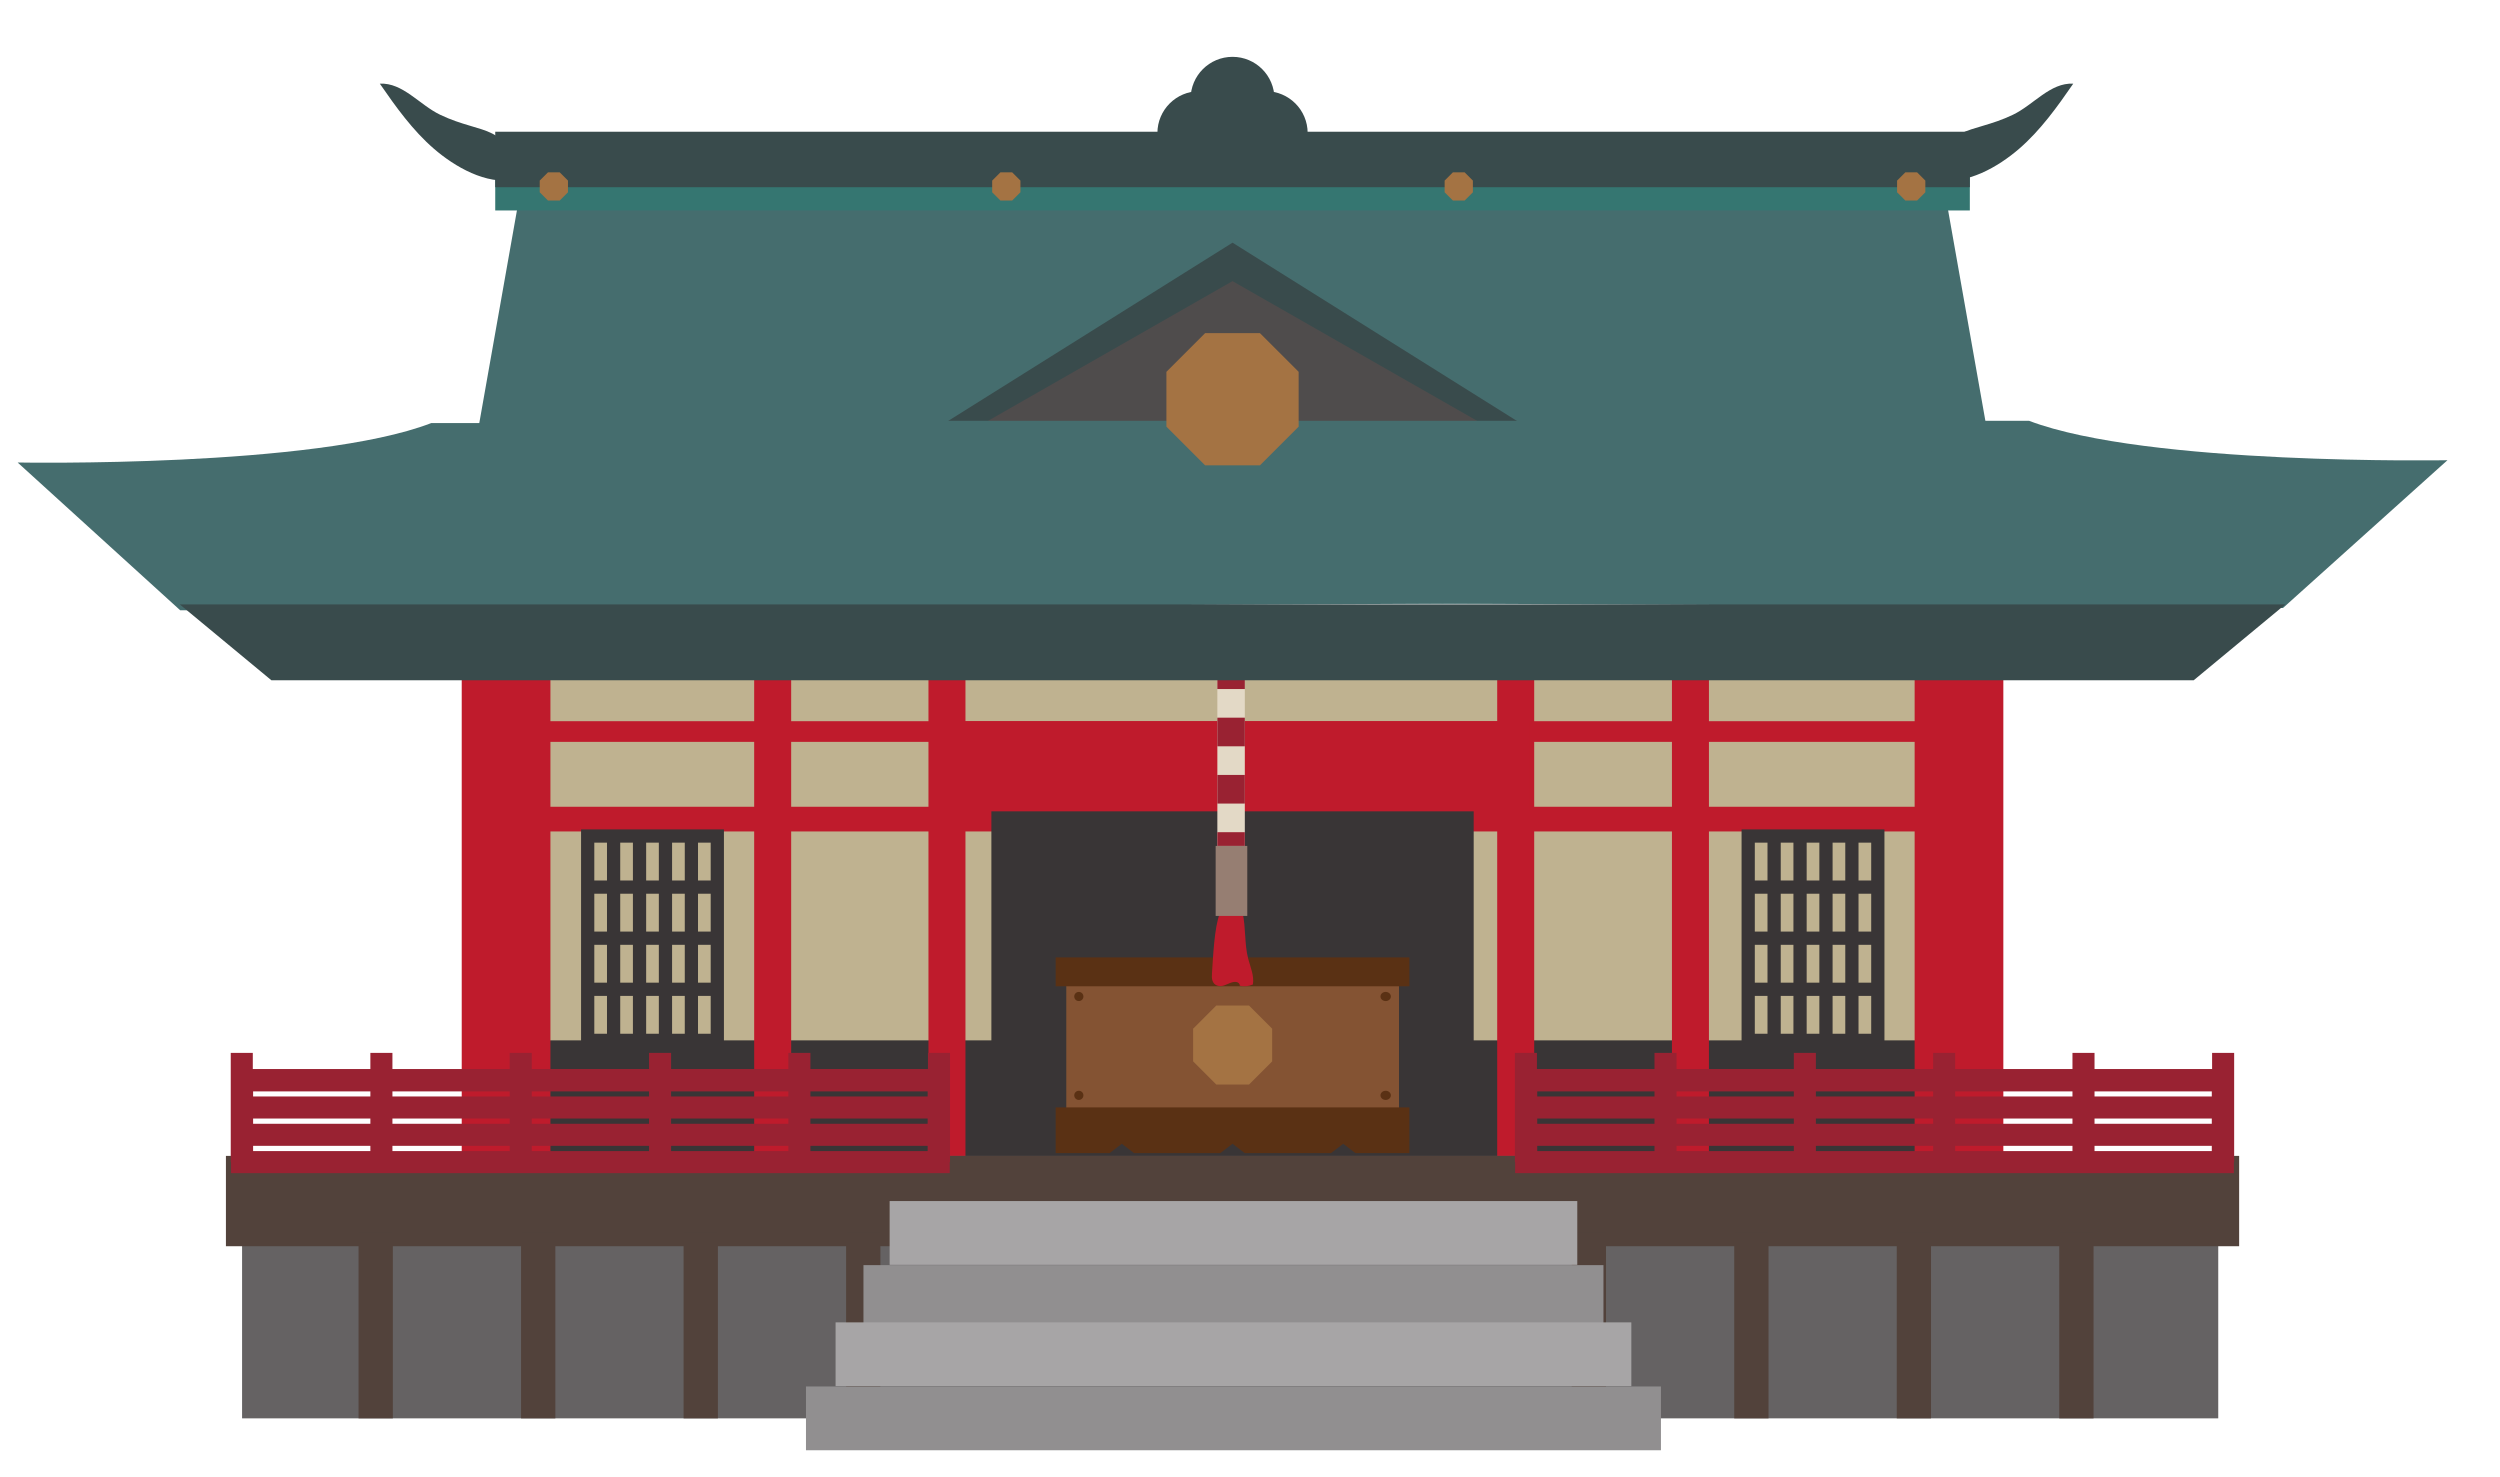 <?xml version="1.0" encoding="UTF-8" standalone="no"?>
<!-- Created with Inkscape (http://www.inkscape.org/) -->

<svg
   version="1.1"
   id="svg9"
   xml:space="preserve"
   width="755.632"
   height="446.374"
   viewBox="0 0 755.632 446.374"
   sodipodi:docname="jinnjya.svg"
   inkscape:version="1.1.1 (3bf5ae0d25, 2021-09-20)"
   xmlns:inkscape="http://www.inkscape.org/namespaces/inkscape"
   xmlns:sodipodi="http://sodipodi.sourceforge.net/DTD/sodipodi-0.dtd"
   xmlns="http://www.w3.org/2000/svg"
   xmlns:svg="http://www.w3.org/2000/svg"><defs
     id="defs13"><clipPath
       clipPathUnits="userSpaceOnUse"
       id="clipPath521"><rect
         style="fill:#0000ff;fill-rule:evenodd;stroke-width:7.5"
         id="rect523"
         width="5667.244"
         height="3347.802"
         x="330.276"
         y="-4263.569"
         transform="scale(1,-1)" /></clipPath></defs><sodipodi:namedview
     id="namedview11"
     pagecolor="#ffffff"
     bordercolor="#666666"
     borderopacity="1.0"
     inkscape:pageshadow="2"
     inkscape:pageopacity="0.0"
     inkscape:pagecheckerboard="0"
     showgrid="false"
     inkscape:zoom="0.99916294"
     inkscape:cx="412.84558"
     inkscape:cy="184.15415"
     inkscape:window-width="1920"
     inkscape:window-height="986"
     inkscape:window-x="-11"
     inkscape:window-y="-11"
     inkscape:window-maximized="1"
     inkscape:current-layer="g15" /><g
     id="g15"
     inkscape:groupmode="layer"
     inkscape:label="ink_ext_XXXXXX"
     transform="matrix(1.333,0,0,-1.333,-4.003,760.637)"><g
       id="g17"
       transform="matrix(0.1,0,0,0.1,-30.025,144.121)"
       clip-path="url(#clipPath521)"><path
         d="m 1220.5,5475.73 -37.07,-106.12 c -24.26,32.79 -52.14,49.2 -83.62,49.2 -17.5,0 -26.25,-6.62 -26.25,-19.86 0,-4.12 2.76,-8.31 8.27,-12.58 5.52,-4.26 19.97,-10.96 43.36,-20.07 25.73,-10.15 45.56,-19.39 59.45,-27.69 13.9,-8.31 24.31,-18.94 31.22,-31.88 6.92,-12.94 10.38,-28.02 10.38,-45.23 0,-36.04 -13.69,-63.51 -41.04,-82.4 -27.36,-18.9 -67.59,-28.36 -120.69,-28.36 -59.56,0 -110.901,8.46 -153.99,25.38 l 36.398,112.52 c 10.594,-16.48 23.719,-29.57 39.383,-39.27 15.669,-9.71 30.699,-14.57 45.119,-14.57 7.06,0 12.98,1.84 17.76,5.52 4.78,3.68 7.17,8.16 7.17,13.46 0,4.99 -2.32,9.77 -6.95,14.34 -4.63,4.56 -16.88,10.88 -36.73,18.97 -17.947,7.21 -32.807,14.23 -44.568,21.07 -11.774,6.84 -21.993,16.58 -30.668,29.23 -8.684,12.65 -13.02,28.61 -13.02,47.88 0,37.36 13.606,65.53 40.816,84.5 27.211,18.98 67.36,28.46 120.46,28.46 48.54,0 93.48,-7.5 134.81,-22.5"
         style="fill:#303032;fill-opacity:1;fill-rule:nonzero;stroke:none"
         id="path19" /><path
         d="m 1427.22,5369.16 c -9.56,0 -17.5,-3.34 -23.83,-10.03 -6.32,-6.7 -9.48,-15.12 -9.48,-25.26 0,-10.16 3.16,-18.58 9.48,-25.26 6.33,-6.7 14.27,-10.04 23.83,-10.04 9.71,0 17.73,3.34 24.05,10.04 6.32,6.68 9.49,15.1 9.49,25.26 0,10.14 -3.17,18.56 -9.49,25.26 -6.32,6.69 -14.34,10.03 -24.05,10.03 z m 0,-218.42 c -48.09,0 -88.88,16.88 -122.34,50.64 -33.46,33.75 -50.19,74.9 -50.19,123.44 0,48.39 16.73,89.39 50.19,123 33.46,33.61 74.25,50.41 122.34,50.41 48.24,0 89.1,-16.8 122.56,-50.41 33.46,-33.61 50.2,-74.61 50.2,-123 0,-48.54 -16.74,-89.69 -50.2,-123.44 -33.46,-33.76 -74.32,-50.64 -122.56,-50.64"
         style="fill:#303032;fill-opacity:1;fill-rule:nonzero;stroke:none"
         id="path21" /><path
         d="m 1981.22,5240.76 v -84.5 h -354.55 l 154.88,252.18 h -142.3 v 84.5 h 349.69 l -154.88,-252.18 h 147.16"
         style="fill:#303032;fill-opacity:1;fill-rule:nonzero;stroke:none"
         id="path23" /><path
         d="m 2188.39,5292.61 h 55.15 l -27.57,83.62 z m -46.55,-136.35 h -149.15 l 116.93,336.68 h 212.47 l 116.93,-336.68 H 2290.1 l -19.42,56.92 h -109.43 l -19.41,-56.92"
         style="fill:#303032;fill-opacity:1;fill-rule:nonzero;stroke:none"
         id="path25" /><path
         d="m 2473.66,5156.26 v 336.68 h 148.92 v -336.68 h -148.92"
         style="fill:#303032;fill-opacity:1;fill-rule:nonzero;stroke:none"
         id="path27" /><path
         d="m 3002.72,5462.71 -62.43,-118.92 c -18.24,6.33 -38.39,9.49 -60.46,9.49 -31.62,0 -47.43,-8.6 -47.43,-25.82 0,-8.23 4.41,-14.67 13.23,-19.3 8.83,-4.63 21.41,-6.95 37.73,-6.95 22.06,0 41.04,3.98 56.93,11.92 l 62.43,-127.52 c -17.65,-10.59 -38.97,-19.06 -63.98,-25.38 -25,-6.32 -48.91,-9.49 -71.7,-9.49 -57.22,0 -102.78,16.51 -136.68,49.53 -33.9,33.02 -50.85,73.66 -50.85,121.9 0,51.04 17.64,93.14 52.95,126.31 35.29,33.16 80.16,49.75 134.58,49.75 23.53,0 47.84,-3.19 72.92,-9.6 25.07,-6.39 46,-15.04 62.76,-25.92"
         style="fill:#303032;fill-opacity:1;fill-rule:nonzero;stroke:none"
         id="path29" /><path
         d="m 3089.36,5161.16 c -7.6,0 -11.4,2.55 -11.4,7.67 0,1.6 0.42,4.03 1.27,7.3 0.84,3.28 1.73,5.92 2.66,7.93 2.53,5.78 4.85,9.56 6.96,11.32 2.44,2.18 6.1,4.11 10.95,5.79 4.85,1.68 9.13,2.52 12.85,2.52 5.23,0 7.84,-3.03 7.84,-9.06 0,-5.7 -1.64,-12.67 -4.93,-20.89 -0.85,-2.35 -1.84,-4.09 -2.98,-5.22 -1.14,-1.13 -3.01,-2.2 -5.63,-3.21 -7.17,-2.77 -13.04,-4.15 -17.59,-4.15"
         style="fill:#303032;fill-opacity:1;fill-rule:nonzero;stroke:none"
         id="path31" /><path
         d="m 3199.24,5283.19 c 6.39,-0.25 11.48,-2.1 15.27,-5.55 3.79,-3.45 5.68,-8.08 5.68,-13.89 0,-5.04 -1.45,-10.13 -4.36,-15.26 -2.9,-5.13 -6.56,-9.35 -10.98,-12.62 -4.41,-3.28 -8.85,-4.92 -13.31,-4.92 -2.61,0 -3.91,0.92 -3.91,2.77 0,0.67 0.5,2.15 1.51,4.42 3.28,5.55 4.92,11.94 4.92,19.18 0,3.62 -0.42,5.43 -1.26,5.43 -1.18,0 -2.86,-1.52 -5.05,-4.55 -2.18,-3.02 -4.03,-6.6 -5.55,-10.72 -2.61,-6.48 -4.77,-13.38 -6.5,-20.7 -1.72,-7.32 -2.58,-13.5 -2.58,-18.55 0,-5.72 0.86,-10.22 2.58,-13.5 1.73,-3.28 4.14,-4.93 7.26,-4.93 2.86,0 6.69,1.52 11.48,4.55 4.8,3.03 9.34,6.77 13.63,11.23 1.77,2.27 3.33,3.41 4.67,3.41 2.02,0 3.03,-1.14 3.03,-3.41 0,-10.35 -4.04,-19.73 -12.11,-28.14 -5.56,-5.56 -11.93,-10.03 -19.12,-13.44 -7.2,-3.41 -13.66,-5.11 -19.37,-5.11 -10.02,0 -18.35,3.15 -24.99,9.46 -6.65,6.31 -9.97,14.26 -9.97,23.85 0,9.59 2.12,19.67 6.37,30.23 4.25,10.55 10.06,20.59 17.42,30.09 7.36,9.51 15.71,17.46 25.05,23.86 6.73,4.54 13.29,6.81 19.69,6.81 h 0.5"
         style="fill:#303032;fill-opacity:1;fill-rule:nonzero;stroke:none"
         id="path33" /><path
         d="m 3313.7,5288.36 c 12.54,0 18.8,-1.47 18.8,-4.41 0,-3.37 -2.82,-5.18 -8.45,-5.43 -6.82,-0.42 -13.17,-2.35 -19.06,-5.81 -5.89,-3.44 -11.13,-8.16 -15.71,-14.12 -4.59,-5.98 -8.16,-12.71 -10.73,-20.2 -2.56,-7.49 -3.85,-15.4 -3.85,-23.72 0,-9.18 2.15,-16.56 6.44,-22.15 4.29,-5.6 9.89,-8.39 16.78,-8.39 6.4,0 11.99,3.28 16.79,9.84 4.79,6.56 7.19,14.22 7.19,22.97 0,7.15 -1.49,13.86 -4.48,20.13 -2.99,6.26 -7.34,11.54 -13.06,15.84 -2.44,1.93 -3.66,3.32 -3.66,4.16 0,1.18 1.72,2.98 5.17,5.43 3.87,2.6 8.21,4.79 13,6.56 4.8,1.76 8.84,2.64 12.12,2.64 3.79,0 7.38,-0.98 10.79,-2.96 3.41,-1.98 6.41,-4.79 9.02,-8.45 2.61,-3.66 4.61,-7.87 6,-12.62 1.38,-4.76 2.08,-9.83 2.08,-15.21 0,-8.92 -1.69,-17.73 -5.05,-26.44 -3.37,-8.7 -7.79,-15.75 -13.25,-21.14 -7.07,-6.81 -15.58,-12.38 -25.56,-16.72 -9.97,-4.33 -19.45,-6.5 -28.45,-6.5 -8.75,0 -17.44,1.52 -26.06,4.55 -8.63,3.02 -15.46,7.02 -20.51,11.99 -6.73,6.73 -10.1,16.27 -10.1,28.64 0,9.76 2.4,19.52 7.2,29.28 4.79,9.76 11.29,18.61 19.5,26.57 8.2,7.94 17.24,14.21 27.13,18.79 9.88,4.59 19.87,6.88 29.97,6.88"
         style="fill:#303032;fill-opacity:1;fill-rule:nonzero;stroke:none"
         id="path35" /><path
         d="m 3507.29,5207.09 -34.46,-35.33 c -4.46,-4.46 -8.05,-7.51 -10.79,-9.15 -2.73,-1.64 -5.74,-2.46 -9.02,-2.46 -5.13,0 -9.45,1.91 -12.94,5.74 -3.49,3.82 -5.23,8.52 -5.23,14.07 0,3.45 0.52,7.21 1.58,11.29 1.05,4.09 3.13,10.17 6.24,18.24 0.59,1.68 1.16,3.14 1.71,4.36 0.54,1.21 0.98,2.24 1.32,3.09 l -0.5,0.5 c -8.16,-8.58 -16.16,-17.62 -23.98,-27.13 -6.56,-7.83 -11.78,-13.67 -15.65,-17.54 -3.87,-3.87 -7.36,-6.77 -10.47,-8.71 -3.12,-1.93 -5.9,-2.9 -8.33,-2.9 -5.47,0 -9.81,2.14 -13,6.43 -3.2,4.29 -4.8,10.14 -4.8,17.55 0,9.33 4.04,24.43 12.12,45.3 7.23,18.51 12.83,30.92 16.78,37.23 5.8,8.75 12.44,13.12 19.93,13.12 4.53,0 8.3,-1.07 11.28,-3.21 2.99,-2.15 4.48,-4.94 4.48,-8.39 0,-6.31 -2.39,-15.94 -7.16,-28.88 -1.84,-4.8 -3.73,-10.22 -5.66,-16.27 l 0.51,-0.5 c 3.11,3.44 8.11,9.37 15,17.78 11.85,14.63 20.81,24.59 26.87,29.89 7.83,7.23 14.98,10.84 21.46,10.84 2.86,0 5.6,-0.96 8.2,-2.9 2.61,-1.94 4.7,-4.52 6.25,-7.76 1.56,-3.24 2.34,-6.63 2.34,-10.16 0,-3.62 -2.6,-12.88 -7.8,-27.78 -1.09,-3.11 -1.92,-5.56 -2.51,-7.32 -0.59,-1.77 -1.13,-3.28 -1.64,-4.55 l 0.63,-0.5 c 1.18,1.17 2.23,2.22 3.15,3.15 0.93,0.93 1.96,1.92 3.09,2.97 1.13,1.05 2.21,2.04 3.21,2.97 2.27,2.19 7.98,7.96 17.14,17.3 6.05,6.73 10.79,11.34 14.24,13.82 3.45,2.48 6.78,3.73 9.97,3.73 5.22,0 9.19,-1.79 11.93,-5.37 2.73,-3.57 4.1,-8.85 4.1,-15.83 0,-4.29 -0.67,-11.07 -2.02,-20.32 -1.18,-10.43 -2,-18.61 -2.46,-24.54 -0.47,-5.94 -0.7,-10.08 -0.7,-12.44 0,-1.77 0.11,-4.02 0.32,-6.75 0.21,-2.73 0.57,-5.66 1.08,-8.77 0.5,-3.11 1.17,-6.56 2.01,-10.34 1.01,-4.63 1.68,-8.25 2.02,-10.86 -0.67,-3.03 -2.88,-5.59 -6.62,-7.69 -3.75,-2.11 -7.81,-3.16 -12.18,-3.16 -6.9,0 -13.38,3.11 -19.43,9.34 -2.7,2.86 -4.78,5.74 -6.25,8.64 -1.47,2.91 -2.53,6.35 -3.16,10.35 -0.63,3.99 -0.95,9.27 -0.95,15.84 0,4.29 0.51,13.17 1.52,26.63 l -0.5,0.5 -2.27,-3.16"
         style="fill:#303032;fill-opacity:1;fill-rule:nonzero;stroke:none"
         id="path37" /><path
         d="m 530.113,5594.47 c -16.008,-7.3 -26.093,-19.53 -22.547,-27.32 0.981,-2.14 2.887,-3.72 5.469,-4.74 0.774,8.21 11.766,19.04 27.461,26.2 8.621,3.93 17.137,6.06 24.184,6.39 -4.77,6.4 -19.602,6.3 -34.567,-0.53"
         style="fill:#221b19;fill-opacity:1;fill-rule:nonzero;stroke:none"
         id="path39" /><path
         d="m 726.09,5291.43 c 6.055,-74.13 -12.012,-138.68 -51.18,-185.2 -23.969,-57.11 -101.019,-75.78 -180.867,-77.13 -140.59,5.98 -264.031,79.78 -189.746,206.8 9.137,15.62 -3.363,36.48 -3.363,55.53 0,144.87 64.949,262.32 193.109,262.32 128.152,0 220.25,-117.92 232.047,-262.32"
         style="fill:#efc67c;fill-opacity:1;fill-rule:nonzero;stroke:none"
         id="path41" /><path
         d="m 760.758,5200.3 c -3.313,-37.66 -50.297,-94.05 -81.035,-91.34 -30.735,2.7 -33.586,63.46 -30.274,101.12 3.309,37.67 30.906,66.01 61.645,63.31 30.738,-2.69 52.972,-35.42 49.664,-73.09"
         style="fill:#efc67c;fill-opacity:1;fill-rule:nonzero;stroke:none"
         id="path43" /><path
         d="m 515.766,5582.56 c -146.661,0 -269.258,-105.47 -277.782,-253.05 -4.953,-112.73 1.547,-229.76 91.981,-251.44 -33.445,22.92 -42.426,59.69 -44.902,71.13 -2.481,11.44 -6.606,42.8 25.281,89.14 5.094,14.61 9.304,32.54 18.926,43.22 -1.575,10.49 -1.004,23.43 2.113,37.01 6.547,28.53 22.008,49.7 35.597,49.65 -6.953,-10.36 -13.035,-24.73 -16.804,-41.17 -2.418,-10.53 -3.59,-20.7 -3.676,-29.92 19.32,14.31 43.828,23.78 72.156,29.11 -0.027,7.81 0.91,16.38 2.926,25.23 6.52,28.55 21.953,49.73 35.547,49.7 -6.938,-10.37 -13.008,-24.75 -16.758,-41.19 -2.496,-10.93 -3.66,-21.48 -3.656,-30.96 14.109,1.72 29.004,2.56 44.551,2.56 29.922,0 58.242,-3.06 83.476,-9.69 -0.711,2.66 -1.34,5.41 -1.883,8.21 -5.55,28.75 0.032,54.36 12.485,59.81 -2.168,-12.28 -1.922,-27.89 1.273,-44.44 2.168,-11.22 5.43,-21.53 9.356,-30.32 26.156,-9.82 43.75,-35.01 60.84,-66.99 28.082,-36.34 33.683,-70.75 33.683,-102.23 0,-38.96 -23.773,-78.64 -53.937,-89.72 67.511,-28.48 166.964,121.23 146.621,252.24 0,144.03 -110.746,274.11 -257.414,274.11"
         style="fill:#221b19;fill-opacity:1;fill-rule:nonzero;stroke:none"
         id="path45" /><path
         d="m 515.406,5594.05 c 19.707,-17.42 31.278,-37.74 25.844,-45.39 -1.488,-2.1 -4.117,-3.02 -7.543,-2.89 -0.07,10.45 -12.953,29.52 -32.285,46.61 -10.609,9.37 -21.301,16.5 -30.301,20.64 6.828,5.3 25.848,-2.68 44.285,-18.97"
         style="fill:#221b19;fill-opacity:1;fill-rule:nonzero;stroke:none"
         id="path47" /><path
         d="m 449.785,5181.81 c 3.403,2.5 7.129,4.21 10.942,5.18 -6.883,2.08 -14.414,1.13 -20.414,-3.28 -10.473,-7.7 -12.305,-23 -4.086,-34.17 1.058,-1.45 2.242,-2.74 3.507,-3.91 -5.746,12.15 -1.812,27.45 10.051,36.18"
         style="fill:#231f20;fill-opacity:1;fill-rule:nonzero;stroke:none"
         id="path49" /><path
         d="m 513.699,5089.12 c 0,-15.19 -11.773,-27.5 -26.301,-27.5 -14.531,0 -26.308,12.31 -26.308,27.5 0,15.18 11.777,27.49 26.308,27.49 14.528,0 26.301,-12.31 26.301,-27.49"
         style="fill:#dc3134;fill-opacity:1;fill-rule:nonzero;stroke:none"
         id="path51" /><path
         d="m 427.613,5239.1 c 0,-20.97 -9.269,-37.97 -20.703,-37.97 -11.43,0 -20.703,17 -20.703,37.97 0,20.97 9.273,37.97 20.703,37.97 11.434,0 20.703,-17 20.703,-37.97"
         style="fill:#231f20;fill-opacity:1;fill-rule:nonzero;stroke:none"
         id="path53" /><path
         d="m 568.746,5236.62 c 0,-20.97 -9.269,-37.97 -20.703,-37.97 -11.434,0 -20.699,17 -20.699,37.97 0,20.97 9.265,37.97 20.699,37.97 11.434,0 20.703,-17 20.703,-37.97"
         style="fill:#231f20;fill-opacity:1;fill-rule:nonzero;stroke:none"
         id="path55" /><path
         d="m 618.551,5283.27 c -1.379,0 -2.699,0.77 -3.348,2.09 -14.051,28.87 -48.969,40.93 -77.836,26.87 -1.84,-0.9 -4.066,-0.13 -4.965,1.72 -0.898,1.84 -0.132,4.07 1.715,4.97 32.555,15.84 71.93,2.25 87.774,-30.3 0.898,-1.85 0.129,-4.07 -1.715,-4.97 -0.524,-0.26 -1.078,-0.38 -1.625,-0.38"
         style="fill:#221b19;fill-opacity:1;fill-rule:nonzero;stroke:none"
         id="path57" /><path
         d="m 342.324,5285.75 c -0.547,0 -1.101,0.12 -1.625,0.38 -1.847,0.89 -2.613,3.12 -1.715,4.96 7.68,15.79 21.039,27.62 37.61,33.35 16.566,5.72 34.383,4.63 50.168,-3.05 1.843,-0.9 2.613,-3.12 1.715,-4.96 -0.903,-1.85 -3.129,-2.62 -4.969,-1.72 -13.996,6.81 -29.797,7.77 -44.488,2.7 -14.696,-5.07 -26.54,-15.57 -33.352,-29.57 -0.645,-1.32 -1.969,-2.09 -3.344,-2.09"
         style="fill:#221b19;fill-opacity:1;fill-rule:nonzero;stroke:none"
         id="path59" /><path
         d="m 4912.13,5093.23 h -9.96 v 38.62 c 0,10.67 -3.83,19.91 -15.11,19.91 -7.68,0 -17.27,-6.35 -17.27,-18.35 v -40.18 h -9.96 v 95.95 h 9.96 v -40.66 h 0.24 c 4.32,7.2 12.24,11.64 20.26,11.64 8.05,0 21.84,-4.92 21.84,-27.11 v -39.82"
         style="fill:#0e0f0f;fill-opacity:1;fill-rule:nonzero;stroke:none"
         id="path61" /><path
         d="m 4940.12,5170.47 9.83,3.36 v -15.23 h 16.91 v -7.8 h -16.91 v -37.78 c 0,-8.27 2.51,-12.83 8.88,-12.83 2.99,0 5.04,0.36 6.72,0.96 l 0.59,-7.68 c -2.16,-0.95 -5.51,-1.56 -9.71,-1.56 -15.83,0 -16.31,14.39 -16.31,21.35 v 37.54 h -10.08 v 7.8 h 10.08 v 11.87"
         style="fill:#0e0f0f;fill-opacity:1;fill-rule:nonzero;stroke:none"
         id="path63" /><path
         d="m 4988.59,5170.47 9.85,3.36 v -15.23 h 16.9 v -7.8 h -16.9 v -37.78 c 0,-8.27 2.51,-12.83 8.86,-12.83 3,0 5.04,0.36 6.72,0.96 l 0.61,-7.68 c -2.17,-0.95 -5.53,-1.56 -9.73,-1.56 -15.82,0 -16.31,14.39 -16.31,21.35 v 37.54 h -10.07 v 7.8 h 10.07 v 11.87"
         style="fill:#0e0f0f;fill-opacity:1;fill-rule:nonzero;stroke:none"
         id="path65" /><path
         d="m 5044.39,5119.26 c 0,-12.72 9.48,-19.43 18.34,-19.43 12.84,0 19.92,11.03 19.92,26.63 0,13.54 -6.84,25.54 -19.54,25.54 -11.17,0 -18.72,-10.79 -18.72,-20.27 z m -0.6,28.3 c 4.55,8.03 12.11,12.6 22.3,12.6 15.47,0 26.63,-13.32 26.63,-33.34 0,-23.99 -14.03,-35.03 -28.42,-35.03 -8.64,0 -15.83,3.96 -19.67,10.44 h -0.24 v -35.74 h -9.96 v 71.12 c 0,8.52 -0.23,15.11 -0.47,21.1 h 8.99 l 0.6,-11.15 h 0.24"
         style="fill:#0e0f0f;fill-opacity:1;fill-rule:nonzero;stroke:none"
         id="path67" /><path
         d="m 5111.11,5099.35 c 0,4.44 2.88,7.68 7.08,7.68 4.32,0 7.08,-3.24 7.08,-7.68 0,-4.2 -2.76,-7.56 -7.08,-7.56 -4.56,0 -7.08,3.6 -7.08,7.56 z m 0,49.05 c 0,4.44 2.88,7.68 7.08,7.68 4.32,0 7.08,-3.24 7.08,-7.68 0,-4.32 -2.76,-7.67 -7.08,-7.67 -4.56,0 -7.08,3.72 -7.08,7.67"
         style="fill:#0e0f0f;fill-opacity:1;fill-rule:nonzero;stroke:none"
         id="path69" /><path
         d="m 5143.88,5087.84 h -8.04 l 38.02,98.22 h 8.27 l -38.25,-98.22"
         style="fill:#0e0f0f;fill-opacity:1;fill-rule:nonzero;stroke:none"
         id="path71" /><path
         d="m 5195.6,5087.84 h -8.04 l 38.02,98.22 h 8.27 l -38.25,-98.22"
         style="fill:#0e0f0f;fill-opacity:1;fill-rule:nonzero;stroke:none"
         id="path73" /><path
         d="m 5279.94,5148.64 c -2.4,1.56 -6.84,3.84 -12.71,3.84 -7.21,0 -11.04,-4.44 -11.04,-9.72 0,-5.63 3.71,-8.27 12.11,-11.87 10.56,-4.32 16.67,-9.84 16.67,-19.67 0,-11.63 -8.88,-19.31 -23.14,-19.31 -6.48,0 -12.72,1.8 -17.16,4.44 l 2.76,7.68 c 3.48,-2.04 9.11,-4.44 14.76,-4.44 8.75,0 13.06,4.68 13.06,10.55 0,6.12 -3.47,9.48 -12.11,12.95 -11.03,4.45 -16.67,10.56 -16.67,18.48 0,10.19 8.16,18.59 21.35,18.59 6.24,0 11.52,-1.8 14.99,-3.96 l -2.87,-7.56"
         style="fill:#0e0f0f;fill-opacity:1;fill-rule:nonzero;stroke:none"
         id="path75" /><path
         d="m 5331.65,5152.36 c -14.15,0 -20.03,-13.91 -20.03,-26.5 0,-14.52 8.04,-26.27 19.79,-26.27 11.87,0 20.15,11.75 20.15,26.5 0,11.64 -5.64,26.27 -19.91,26.27 z m 30.11,-25.9 c 0,-24.35 -16.08,-34.67 -30.59,-34.67 -16.79,0 -29.74,12.59 -29.74,33.7 0,22.31 13.91,34.67 30.58,34.67 17.87,0 29.75,-13.68 29.75,-33.7"
         style="fill:#0e0f0f;fill-opacity:1;fill-rule:nonzero;stroke:none"
         id="path77" /><path
         d="m 5425.24,5158.6 v -6.36 l -29.86,-40.78 c -2.52,-3.48 -4.91,-6.59 -7.56,-9.83 v -0.24 h 37.79 v -8.16 h -50.26 v 6 l 30.1,41.02 c 2.64,3.48 5.04,6.59 7.79,9.95 v 0.24 h -35.13 v 8.16 h 47.13"
         style="fill:#0e0f0f;fill-opacity:1;fill-rule:nonzero;stroke:none"
         id="path79" /><path
         d="m 5476.73,5127.17 c -12.35,0 -27.82,-1.79 -27.82,-15.59 0,-8.39 5.27,-12.11 11.27,-12.11 9.71,0 16.55,7.44 16.55,15.35 z m 9.83,-18.35 c 0,-5.39 0.12,-11.03 0.96,-15.59 h -9.11 l -0.97,8.4 h -0.35 c -3.36,-5.16 -10.08,-9.84 -19.32,-9.84 -12.47,0 -19.06,9.12 -19.06,18.59 0,15.71 13.67,24.23 37.89,24.11 0,5.51 0,17.99 -14.86,17.99 -5.65,0 -11.52,-1.56 -15.96,-4.68 l -2.4,6.84 c 5.28,3.48 12.6,5.52 19.92,5.52 18.46,0 23.26,-13.07 23.26,-26.03 v -25.31"
         style="fill:#0e0f0f;fill-opacity:1;fill-rule:nonzero;stroke:none"
         id="path81" /><path
         d="m 5521.74,5093.23 h -9.95 v 65.37 h 9.95 z m -5.04,76.88 c -3.83,0 -6.47,3 -6.47,6.84 0,3.71 2.76,6.71 6.6,6.71 3.95,0 6.47,-3 6.47,-6.71 0,-4.2 -2.75,-6.84 -6.6,-6.84"
         style="fill:#0e0f0f;fill-opacity:1;fill-rule:nonzero;stroke:none"
         id="path83" /><path
         d="m 5591.68,5095.63 c -2.87,-1.44 -9.36,-3.72 -17.74,-3.72 -18.72,0 -31.07,13.32 -31.07,33.34 0,20.16 13.32,34.91 33.46,34.91 7.32,0 13.2,-2.16 15.72,-3.48 l -2.52,-8.04 c -2.76,1.56 -7.08,3.36 -13.44,3.36 -15.11,0 -23.02,-12.11 -23.02,-26.14 0,-15.84 9.47,-25.79 22.66,-25.79 6.48,0 10.92,1.8 14.15,3.23 l 1.8,-7.67"
         style="fill:#0e0f0f;fill-opacity:1;fill-rule:nonzero;stroke:none"
         id="path85" /><path
         d="m 5608.87,5099.35 c 0,4.56 3,7.79 7.19,7.79 4.2,0 7.08,-3.23 7.08,-7.79 0,-4.32 -2.76,-7.56 -7.2,-7.56 -4.55,0 -7.07,3.6 -7.07,7.56"
         style="fill:#0e0f0f;fill-opacity:1;fill-rule:nonzero;stroke:none"
         id="path87" /><path
         d="m 5687.92,5095.63 c -2.88,-1.44 -9.36,-3.72 -17.74,-3.72 -18.72,0 -31.08,13.32 -31.08,33.34 0,20.16 13.32,34.91 33.47,34.91 7.31,0 13.19,-2.16 15.71,-3.48 l -2.52,-8.04 c -2.75,1.56 -7.07,3.36 -13.44,3.36 -15.1,0 -23.02,-12.11 -23.02,-26.14 0,-15.84 9.47,-25.79 22.67,-25.79 6.48,0 10.91,1.8 14.15,3.23 l 1.8,-7.67"
         style="fill:#0e0f0f;fill-opacity:1;fill-rule:nonzero;stroke:none"
         id="path89" /><path
         d="m 5733.29,5152.36 c -14.15,0 -20.03,-13.91 -20.03,-26.5 0,-14.52 8.04,-26.27 19.79,-26.27 11.87,0 20.15,11.75 20.15,26.5 0,11.64 -5.64,26.27 -19.91,26.27 z m 30.11,-25.9 c 0,-24.35 -16.08,-34.67 -30.59,-34.67 -16.79,0 -29.74,12.59 -29.74,33.7 0,22.31 13.91,34.67 30.58,34.67 17.87,0 29.75,-13.68 29.75,-33.7"
         style="fill:#0e0f0f;fill-opacity:1;fill-rule:nonzero;stroke:none"
         id="path91" /><path
         d="m 5873.54,5093.23 h -9.84 v 37.78 c 0,12.72 -4.56,20.87 -14.38,20.87 -8.05,0 -15.36,-7.55 -15.36,-17.51 v -41.14 h -9.84 v 40.3 c 0,10.43 -4.43,18.35 -13.67,18.35 -8.52,0 -16.07,-8.39 -16.07,-18.59 v -40.06 h -9.83 v 48.58 c 0,6.71 -0.24,11.51 -0.49,16.9 h 8.76 l 0.6,-10.55 h 0.36 c 3.6,6.36 9.6,12 19.91,12 8.52,0 15.12,-5.28 17.87,-13.07 h 0.24 c 4.31,7.79 10.91,13.07 20.99,13.07 8.03,0 20.75,-5.16 20.75,-27.59 v -39.34"
         style="fill:#0e0f0f;fill-opacity:1;fill-rule:nonzero;stroke:none"
         id="path93" /><path
         d="m 5896.87,5087.84 h -8.04 l 38.03,98.22 h 8.27 l -38.26,-98.22"
         style="fill:#0e0f0f;fill-opacity:1;fill-rule:nonzero;stroke:none"
         id="path95" /><path
         d="m 2336.82,53.25 c -4.8,-3.238 -11.03,-4.309 -16.67,-4.309 -15.71,0 -24.83,10.789 -24.83,24.578 0,15.711 12.24,25.312 25.79,25.312 7.07,0 13.07,-2.16 14.87,-3.609 l -1.44,-5.031 c -1.92,0.961 -6.6,3.238 -13.19,3.238 -13.07,0 -19.43,-8.641 -19.43,-19.551 0,-10.789 6.83,-19.547 19.55,-19.547 5.52,0 10.55,1.68 13.79,3.719 z m -19.07,-15.711 c 20.39,-0.117 34.54,16.91 34.54,36.703 0,19.297 -13.79,36.578 -34.42,36.578 -19.43,0 -34.78,-15.711 -34.78,-36.941 0,-21.227 15.95,-36.34 34.66,-36.34 z m 0.12,78.441 c 23.03,0 40.78,-18.601 40.78,-41.621 0,-23.387 -17.75,-42.09 -40.78,-42.09 -23.15,0 -41.14,18.703 -41.14,41.973 0,26.86 21.95,41.738 41.14,41.738"
         style="fill:#0e0f0f;fill-opacity:1;fill-rule:nonzero;stroke:none"
         id="path97" /><path
         d="m 2454.55,108.301 c -2.64,1.679 -8.39,4.199 -16.07,4.199 -12.71,0 -17.51,-7.801 -17.51,-14.391 0,-9 5.51,-13.559 17.75,-18.719 14.75,-6.238 22.31,-13.781 22.31,-26.859 0,-14.512 -10.56,-25.672 -30.22,-25.672 -8.28,0 -17.27,2.523 -21.84,5.762 l 2.76,8.281 c 4.92,-3.242 12.24,-5.641 19.68,-5.641 12.23,0 19.42,6.598 19.42,16.43 0,8.988 -4.91,14.508 -16.79,19.309 -13.79,5.152 -23.15,13.191 -23.15,25.789 0,13.91 11.28,24.102 27.95,24.102 8.64,0 15.23,-2.161 18.71,-4.321 l -3,-8.269"
         style="fill:#0e0f0f;fill-opacity:1;fill-rule:nonzero;stroke:none"
         id="path99" /><path
         d="m 2508.07,87.312 c -14.15,0 -20.03,-13.91 -20.03,-26.512 0,-14.512 8.04,-26.262 19.79,-26.262 11.88,0 20.15,11.75 20.15,26.5 0,11.641 -5.64,26.273 -19.91,26.273 z m 30.11,-25.902 c 0,-24.348 -16.08,-34.66 -30.59,-34.66 -16.79,0 -29.74,12.59 -29.74,33.699 0,22.301 13.91,34.66 30.58,34.66 17.87,0 29.75,-13.668 29.75,-33.699"
         style="fill:#0e0f0f;fill-opacity:1;fill-rule:nonzero;stroke:none"
         id="path101" /><path
         d="M 2601.67,93.539 V 87.191 L 2571.8,46.422 c -2.52,-3.481 -4.92,-6.609 -7.56,-9.84 v -0.242 h 37.78 v -8.16 h -50.25 v 6 l 30.11,41.02 c 2.63,3.473 5.03,6.602 7.79,9.961 v 0.23 h -35.14 v 8.149 h 47.14"
         style="fill:#0e0f0f;fill-opacity:1;fill-rule:nonzero;stroke:none"
         id="path103" /><path
         d="m 2653.15,62.129 c -12.35,0 -27.83,-1.809 -27.83,-15.598 0,-8.399 5.28,-12.109 11.28,-12.109 9.71,0 16.55,7.438 16.55,15.359 z m 9.83,-18.348 c 0,-5.402 0.13,-11.039 0.96,-15.602 h -9.11 l -0.96,8.402 h -0.36 c -3.36,-5.152 -10.08,-9.832 -19.31,-9.832 -12.48,0 -19.07,9.109 -19.07,18.582 0,15.707 13.67,24.23 37.9,24.109 0,5.519 0,17.988 -14.88,17.988 -5.63,0 -11.51,-1.559 -15.94,-4.68 l -2.41,6.84 c 5.28,3.481 12.6,5.52 19.92,5.52 18.46,0 23.26,-13.078 23.26,-26.027 V 43.781"
         style="fill:#0e0f0f;fill-opacity:1;fill-rule:nonzero;stroke:none"
         id="path105" /><path
         d="m 2698.16,28.18 h -9.95 v 65.359 h 9.95 z m -5.03,76.883 c -3.84,0 -6.48,3 -6.48,6.828 0,3.718 2.76,6.718 6.6,6.718 3.95,0 6.47,-3 6.47,-6.718 0,-4.192 -2.76,-6.828 -6.59,-6.828"
         style="fill:#0e0f0f;fill-opacity:1;fill-rule:nonzero;stroke:none"
         id="path107" /><path
         d="m 2768.1,30.59 c -2.88,-1.449 -9.35,-3.73 -17.75,-3.73 -18.71,0 -31.06,13.32 -31.06,33.34 0,20.152 13.31,34.91 33.46,34.91 7.31,0 13.19,-2.16 15.71,-3.481 l -2.52,-8.039 c -2.76,1.57 -7.07,3.359 -13.43,3.359 -15.11,0 -23.03,-12.117 -23.03,-26.148 0,-15.832 9.48,-25.781 22.67,-25.781 6.48,0 10.92,1.801 14.15,3.242 l 1.8,-7.672"
         style="fill:#0e0f0f;fill-opacity:1;fill-rule:nonzero;stroke:none"
         id="path109" /><path
         d="m 2865.3,65.719 -9,27.113 c -1.92,6.227 -3.47,11.988 -4.67,17.379 h -0.37 c -1.19,-5.512 -2.87,-11.262 -4.55,-17.031 l -9.12,-27.461 z m 22.42,-37.539 h -10.55 l -9.83,29.621 h -31.78 l -9.6,-29.621 h -10.19 l 30.22,91.39 h 11.51 l 30.22,-91.39"
         style="fill:#0e0f0f;fill-opacity:1;fill-rule:nonzero;stroke:none"
         id="path111" /><path
         d="m 2916.68,28.18 h -9.96 v 95.949 h 9.96 V 28.18"
         style="fill:#0e0f0f;fill-opacity:1;fill-rule:nonzero;stroke:none"
         id="path113" /><path
         d="m 2952.44,28.18 h -9.95 v 95.949 h 9.95 V 28.18"
         style="fill:#0e0f0f;fill-opacity:1;fill-rule:nonzero;stroke:none"
         id="path115" /><path
         d="m 3034.27,76.281 c 12.71,0 20.87,7.199 20.87,18.23 0,13.551 -10.2,17.75 -21.36,17.75 -5.39,0 -9.23,-0.481 -11.27,-0.961 V 76.281 Z m 13.91,-4.32 c 7.07,-2.281 11.27,-9.121 13.43,-19.07 2.88,-13.191 4.92,-21.23 6.72,-24.711 h -10.32 c -1.44,2.641 -3.47,10.68 -5.88,22.07 -2.63,12.719 -7.67,18.352 -18.46,18.352 h -11.16 V 28.18 h -9.95 V 118.25 c 5.63,1.199 13.55,1.93 20.75,1.93 11.87,0 19.66,-2.41 25.06,-7.45 4.32,-3.949 6.84,-10.191 6.84,-17.031 0,-12.109 -7.32,-19.898 -17.03,-23.379 v -0.359"
         style="fill:#0e0f0f;fill-opacity:1;fill-rule:nonzero;stroke:none"
         id="path117" /><path
         d="m 3097.28,28.18 h -9.96 v 65.359 h 9.96 z m -5.04,76.883 c -3.84,0 -6.48,3 -6.48,6.828 0,3.718 2.76,6.718 6.6,6.718 3.95,0 6.47,-3 6.47,-6.718 0,-4.192 -2.76,-6.828 -6.59,-6.828"
         style="fill:#0e0f0f;fill-opacity:1;fill-rule:nonzero;stroke:none"
         id="path119" /><path
         d="m 3165.53,68.481 c 0,11.391 -8.27,18.59 -17.39,18.59 -11.51,0 -19.55,-10.199 -19.55,-26.031 0,-13.91 6.72,-24.82 19.43,-24.82 7.44,0 17.51,5.641 17.51,19.191 z m 10.68,25.191 c -0.36,-4.68 -0.6,-9.961 -0.6,-18 V 37.539 C 3175.61,26.141 3175.37,0 3144.42,0 c -7.43,0 -15.59,1.801 -20.5,5.16 l 2.63,7.789 c 4.2,-2.519 10.56,-4.91 18.35,-4.91 12,0 20.75,6.352 20.75,23.621 v 7.789 h -0.23 c -3.36,-6.109 -10.32,-11.148 -20.27,-11.148 -15.6,0 -26.75,13.801 -26.75,32.148 0,22.66 14.15,34.66 28.3,34.66 11.16,0 17.04,-6 19.79,-11.277 h 0.24 l 0.48,9.84 h 9"
         style="fill:#0e0f0f;fill-opacity:1;fill-rule:nonzero;stroke:none"
         id="path121" /><path
         d="m 3253.6,28.18 h -9.95 v 38.633 c 0,10.668 -3.84,19.898 -15.11,19.898 -7.68,0 -17.27,-6.359 -17.27,-18.352 V 28.18 h -9.96 v 95.949 h 9.96 V 83.481 h 0.24 c 4.32,7.191 12.23,11.629 20.27,11.629 8.03,0 21.82,-4.918 21.82,-27.109 V 28.18"
         style="fill:#0e0f0f;fill-opacity:1;fill-rule:nonzero;stroke:none"
         id="path123" /><path
         d="m 3281.59,105.422 9.84,3.359 V 93.539 h 16.91 V 85.75 h -16.91 V 47.969 c 0,-8.27 2.52,-12.828 8.87,-12.828 3,0 5.04,0.359 6.72,0.961 l 0.6,-7.672 c -2.16,-0.969 -5.52,-1.57 -9.71,-1.57 -15.83,0 -16.32,14.402 -16.32,21.352 V 85.75 h -10.07 v 7.789 h 10.07 v 11.883"
         style="fill:#0e0f0f;fill-opacity:1;fill-rule:nonzero;stroke:none"
         id="path125" /><path
         d="m 3358.02,83.59 c -2.4,1.57 -6.84,3.84 -12.72,3.84 -7.19,0 -11.03,-4.43 -11.03,-9.719 0,-5.629 3.72,-8.27 12.11,-11.871 10.55,-4.32 16.67,-9.828 16.67,-19.668 0,-11.633 -8.87,-19.312 -23.14,-19.312 -6.48,0 -12.72,1.801 -17.16,4.441 l 2.76,7.672 c 3.48,-2.031 9.12,-4.434 14.75,-4.434 8.76,0 13.08,4.68 13.08,10.562 0,6.109 -3.48,9.469 -12.11,12.949 -11.04,4.43 -16.67,10.551 -16.67,18.461 0,10.199 8.15,18.598 21.34,18.598 6.24,0 11.52,-1.797 14.99,-3.957 l -2.87,-7.562"
         style="fill:#0e0f0f;fill-opacity:1;fill-rule:nonzero;stroke:none"
         id="path127" /><path
         d="m 3440.34,76.281 c 12.71,0 20.87,7.199 20.87,18.23 0,13.551 -10.19,17.75 -21.35,17.75 -5.4,0 -9.23,-0.481 -11.28,-0.961 V 76.281 Z m 13.91,-4.32 c 7.08,-2.281 11.28,-9.121 13.44,-19.07 2.87,-13.191 4.91,-21.23 6.71,-24.711 h -10.31 c -1.44,2.641 -3.48,10.68 -5.88,22.07 -2.64,12.719 -7.68,18.352 -18.47,18.352 h -11.16 V 28.18 h -9.95 V 118.25 c 5.64,1.199 13.55,1.93 20.75,1.93 11.87,0 19.67,-2.41 25.07,-7.45 4.31,-3.949 6.83,-10.191 6.83,-17.031 0,-12.109 -7.32,-19.898 -17.03,-23.379 v -0.359"
         style="fill:#0e0f0f;fill-opacity:1;fill-rule:nonzero;stroke:none"
         id="path129" /><path
         d="m 3533.33,67.16 c 0.12,8.871 -3.59,20.391 -16.43,20.391 -11.99,0 -17.27,-11.399 -18.23,-20.391 z m 6.36,-36.219 c -3.72,-1.801 -10.55,-4.082 -20.51,-4.082 -19.07,0 -30.46,13.43 -30.46,32.98 0,20.512 11.51,35.27 29.14,35.27 20.15,0 25.31,-18.469 25.31,-29.867 0,-2.273 -0.12,-3.953 -0.25,-5.512 h -44.49 c 0.12,-18.109 10.44,-24.949 22.19,-24.949 8.15,0 13.07,1.668 17.15,3.352 l 1.92,-7.191"
         style="fill:#0e0f0f;fill-opacity:1;fill-rule:nonzero;stroke:none"
         id="path131" /><path
         d="m 3594.66,83.59 c -2.4,1.57 -6.84,3.84 -12.72,3.84 -7.19,0 -11.03,-4.43 -11.03,-9.719 0,-5.629 3.72,-8.27 12.11,-11.871 10.55,-4.32 16.67,-9.828 16.67,-19.668 0,-11.633 -8.87,-19.312 -23.14,-19.312 -6.48,0 -12.72,1.801 -17.16,4.441 l 2.76,7.672 c 3.48,-2.031 9.12,-4.434 14.75,-4.434 8.76,0 13.08,4.68 13.08,10.562 0,6.109 -3.48,9.469 -12.11,12.949 -11.04,4.43 -16.67,10.551 -16.67,18.461 0,10.199 8.15,18.598 21.34,18.598 6.24,0 11.52,-1.797 14.99,-3.957 l -2.87,-7.562"
         style="fill:#0e0f0f;fill-opacity:1;fill-rule:nonzero;stroke:none"
         id="path133" /><path
         d="m 3660.88,67.16 c 0.13,8.871 -3.59,20.391 -16.43,20.391 -11.99,0 -17.27,-11.399 -18.22,-20.391 z m 6.36,-36.219 c -3.71,-1.801 -10.55,-4.082 -20.51,-4.082 -19.06,0 -30.46,13.43 -30.46,32.98 0,20.512 11.51,35.27 29.15,35.27 20.14,0 25.3,-18.469 25.3,-29.867 0,-2.273 -0.12,-3.953 -0.24,-5.512 h -44.49 c 0.11,-18.109 10.43,-24.949 22.18,-24.949 8.16,0 13.08,1.668 17.15,3.352 l 1.92,-7.191"
         style="fill:#0e0f0f;fill-opacity:1;fill-rule:nonzero;stroke:none"
         id="path135" /><path
         d="m 3721.49,85.16 c -1.08,0.109 -2.16,0.23 -3.6,0.23 -10.79,0 -16.31,-10.668 -16.31,-21.711 v -35.5 h -9.95 v 45.812 c 0,6.969 -0.12,13.32 -0.48,19.547 h 8.75 l 0.48,-12.578 h 0.36 c 2.88,8.149 9.71,14.031 17.75,14.031 1.08,0 1.92,-0.242 3,-0.363 v -9.469"
         style="fill:#0e0f0f;fill-opacity:1;fill-rule:nonzero;stroke:none"
         id="path137" /><path
         d="m 3789.4,93.539 -24.83,-65.359 h -9.36 l -24.1,65.492 h 10.68 l 13.07,-38.031 c 2.03,-5.859 3.84,-11.379 5.28,-16.781 h 0.35 c 1.44,5.402 3.36,10.922 5.4,16.781 l 12.95,37.898 h 10.56"
         style="fill:#0e0f0f;fill-opacity:1;fill-rule:nonzero;stroke:none"
         id="path139" /><path
         d="m 3846.64,67.16 c 0.12,8.871 -3.59,20.391 -16.43,20.391 -11.99,0 -17.27,-11.399 -18.23,-20.391 z M 3853,30.941 c -3.72,-1.801 -10.55,-4.082 -20.51,-4.082 -19.07,0 -30.46,13.43 -30.46,32.98 0,20.512 11.51,35.27 29.14,35.27 20.15,0 25.31,-18.469 25.31,-29.867 0,-2.273 -0.12,-3.953 -0.24,-5.512 h -44.5 c 0.12,-18.109 10.44,-24.949 22.19,-24.949 8.15,0 13.07,1.668 17.15,3.352 l 1.92,-7.191"
         style="fill:#0e0f0f;fill-opacity:1;fill-rule:nonzero;stroke:none"
         id="path141" /><path
         d="m 3920.2,67.402 c 0,13.078 -9.23,19.547 -17.63,19.547 -12.36,0 -19.67,-11.508 -19.67,-26.5 0,-13.797 6.48,-25.547 19.31,-25.547 10.79,0 17.99,9.469 17.99,19.898 z m 9.96,-23.031 c 0,-5.269 0.24,-11.75 0.47,-16.191 h -8.87 l -0.48,11.16 h -0.36 C 3917.56,32.5 3910.13,26.75 3899.57,26.75 c -15.11,0 -26.86,13.062 -26.86,33.219 0,22.062 12.95,35.023 28.18,35.023 9.59,0 16.07,-4.684 19.07,-10.082 h 0.24 v 39.219 h 9.96 V 44.371"
         style="fill:#0e0f0f;fill-opacity:1;fill-rule:nonzero;stroke:none"
         id="path143" /><path
         d="m 3953.1,34.301 c 0,4.559 3,7.801 7.2,7.801 4.2,0 7.07,-3.242 7.07,-7.801 0,-4.32 -2.76,-7.551 -7.19,-7.551 -4.56,0 -7.08,3.59 -7.08,7.551"
         style="fill:#0e0f0f;fill-opacity:1;fill-rule:nonzero;stroke:none"
         id="path145" /><path
         d="M 6250,4893.21 H 0 v 10 h 6250 v -10"
         style="fill:#303032;fill-opacity:1;fill-rule:nonzero;stroke:none"
         id="path147" /><path
         d="M 4713.16,2795.65 H 1553.08 V 1722.82 h 3160.08 v 1072.83"
         style="fill:#bfb290;fill-opacity:1;fill-rule:nonzero;stroke:none"
         id="path149" /><path
         d="M 4759.64,2582.83 H 1548.55 v 46.88 h 3211.09 v -46.88"
         style="fill:#bf1b2c;fill-opacity:1;fill-rule:nonzero;stroke:none"
         id="path151" /><path
         d="M 4747.5,2379.71 H 1494.46 v 55.99 H 4747.5 v -55.99"
         style="fill:#bf1b2c;fill-opacity:1;fill-rule:nonzero;stroke:none"
         id="path153" /><path
         d="M 4713.16,1906 H 1536.41 V 1642.22 H 4713.16 V 1906"
         style="fill:#393536;fill-opacity:1;fill-rule:nonzero;stroke:none"
         id="path155" /><path
         d="m 4294.24,2369.33 h 293.94 V 1906 h -293.94 z"
         style="fill:none;stroke:#393536;stroke-width:30;stroke-linecap:butt;stroke-linejoin:miter;stroke-miterlimit:10;stroke-dasharray:none;stroke-opacity:1"
         id="path157" /><path
         d="m 4294.24,2021.83 h 293.94"
         style="fill:none;stroke:#393536;stroke-width:30;stroke-linecap:butt;stroke-linejoin:miter;stroke-miterlimit:10;stroke-dasharray:none;stroke-opacity:1"
         id="path159" /><path
         d="m 4294.24,2137.67 h 293.94"
         style="fill:none;stroke:#393536;stroke-width:30;stroke-linecap:butt;stroke-linejoin:miter;stroke-miterlimit:10;stroke-dasharray:none;stroke-opacity:1"
         id="path161" /><path
         d="m 4294.24,2253.5 h 293.94"
         style="fill:none;stroke:#393536;stroke-width:30;stroke-linecap:butt;stroke-linejoin:miter;stroke-miterlimit:10;stroke-dasharray:none;stroke-opacity:1"
         id="path163" /><path
         d="M 4529.39,2369.33 V 1906"
         style="fill:none;stroke:#393536;stroke-width:30;stroke-linecap:butt;stroke-linejoin:miter;stroke-miterlimit:10;stroke-dasharray:none;stroke-opacity:1"
         id="path165" /><path
         d="M 4470.61,2369.33 V 1906"
         style="fill:none;stroke:#393536;stroke-width:30;stroke-linecap:butt;stroke-linejoin:miter;stroke-miterlimit:10;stroke-dasharray:none;stroke-opacity:1"
         id="path167" /><path
         d="M 4411.82,2369.33 V 1906"
         style="fill:none;stroke:#393536;stroke-width:30;stroke-linecap:butt;stroke-linejoin:miter;stroke-miterlimit:10;stroke-dasharray:none;stroke-opacity:1"
         id="path169" /><path
         d="M 4353.03,2369.33 V 1906"
         style="fill:none;stroke:#393536;stroke-width:30;stroke-linecap:butt;stroke-linejoin:miter;stroke-miterlimit:10;stroke-dasharray:none;stroke-opacity:1"
         id="path171" /><path
         d="m 1662.83,2369.33 h 293.93 V 1906 h -293.93 z"
         style="fill:none;stroke:#393536;stroke-width:30;stroke-linecap:butt;stroke-linejoin:miter;stroke-miterlimit:10;stroke-dasharray:none;stroke-opacity:1"
         id="path173" /><path
         d="m 1662.83,2021.83 h 293.93"
         style="fill:none;stroke:#393536;stroke-width:30;stroke-linecap:butt;stroke-linejoin:miter;stroke-miterlimit:10;stroke-dasharray:none;stroke-opacity:1"
         id="path175" /><path
         d="m 1662.83,2137.67 h 293.93"
         style="fill:none;stroke:#393536;stroke-width:30;stroke-linecap:butt;stroke-linejoin:miter;stroke-miterlimit:10;stroke-dasharray:none;stroke-opacity:1"
         id="path177" /><path
         d="m 1662.83,2253.5 h 293.93"
         style="fill:none;stroke:#393536;stroke-width:30;stroke-linecap:butt;stroke-linejoin:miter;stroke-miterlimit:10;stroke-dasharray:none;stroke-opacity:1"
         id="path179" /><path
         d="M 1897.98,2369.33 V 1906"
         style="fill:none;stroke:#393536;stroke-width:30;stroke-linecap:butt;stroke-linejoin:miter;stroke-miterlimit:10;stroke-dasharray:none;stroke-opacity:1"
         id="path181" /><path
         d="M 1839.19,2369.33 V 1906"
         style="fill:none;stroke:#393536;stroke-width:30;stroke-linecap:butt;stroke-linejoin:miter;stroke-miterlimit:10;stroke-dasharray:none;stroke-opacity:1"
         id="path183" /><path
         d="M 1780.4,2369.33 V 1906"
         style="fill:none;stroke:#393536;stroke-width:30;stroke-linecap:butt;stroke-linejoin:miter;stroke-miterlimit:10;stroke-dasharray:none;stroke-opacity:1"
         id="path185" /><path
         d="M 1721.62,2369.33 V 1906"
         style="fill:none;stroke:#393536;stroke-width:30;stroke-linecap:butt;stroke-linejoin:miter;stroke-miterlimit:10;stroke-dasharray:none;stroke-opacity:1"
         id="path187" /><path
         d="m 1578.35,1642.22 h -201.12 v 1153.43 h 201.12 V 1642.22"
         style="fill:#bf1b2c;fill-opacity:1;fill-rule:nonzero;stroke:none"
         id="path189" /><path
         d="m 4872.77,1642.22 h -201.12 v 1153.43 h 201.12 V 1642.22"
         style="fill:#bf1b2c;fill-opacity:1;fill-rule:nonzero;stroke:none"
         id="path191" /><path
         d="m 2124.23,1642.22 h -83.88 v 1153.43 h 83.88 V 1642.22"
         style="fill:#bf1b2c;fill-opacity:1;fill-rule:nonzero;stroke:none"
         id="path193" /><path
         d="m 2519.42,1642.22 h -83.89 v 1153.43 h 83.89 V 1642.22"
         style="fill:#bf1b2c;fill-opacity:1;fill-rule:nonzero;stroke:none"
         id="path195" /><path
         d="m 3809.03,1642.22 h -83.89 v 1153.43 h 83.89 V 1642.22"
         style="fill:#bf1b2c;fill-opacity:1;fill-rule:nonzero;stroke:none"
         id="path197" /><path
         d="m 4205.22,1642.22 h -83.89 v 1153.43 h 83.89 V 1642.22"
         style="fill:#bf1b2c;fill-opacity:1;fill-rule:nonzero;stroke:none"
         id="path199" /><path
         d="M 3671.8,2582.83 H 2578.2 v -932.5 h 1093.6 v 932.5"
         style="fill:#393536;fill-opacity:1;fill-rule:nonzero;stroke:none"
         id="path201" /><path
         d="M 3798.23,2425.32 H 2456.72 v 204.39 h 1341.51 v -204.39"
         style="fill:#bf1b2c;fill-opacity:1;fill-rule:nonzero;stroke:none"
         id="path203" /><path
         d="M 5360.07,1644.05 H 879.184 V 1048.93 H 5360.07 v 595.12"
         style="fill:#656263;fill-opacity:1;fill-rule:nonzero;stroke:none"
         id="path205" /><path
         d="M 5407.45,1644.05 H 842.551 V 1439.23 H 5407.45 v 204.82"
         style="fill:#52423b;fill-opacity:1;fill-rule:nonzero;stroke:none"
         id="path207" /><path
         d="M 879.184,1815.69 H 2458.76 V 1629.95 H 879.184 Z"
         style="fill:none;stroke:#992232;stroke-width:50;stroke-linecap:butt;stroke-linejoin:miter;stroke-miterlimit:10;stroke-dasharray:none;stroke-opacity:1"
         id="path209" /><path
         d="M 879.184,1691.86 H 2458.76"
         style="fill:none;stroke:#992232;stroke-width:50;stroke-linecap:butt;stroke-linejoin:miter;stroke-miterlimit:10;stroke-dasharray:none;stroke-opacity:1"
         id="path211" /><path
         d="M 879.184,1753.78 H 2458.76"
         style="fill:none;stroke:#992232;stroke-width:50;stroke-linecap:butt;stroke-linejoin:miter;stroke-miterlimit:10;stroke-dasharray:none;stroke-opacity:1"
         id="path213" /><path
         d="M 879.184,1815.69 H 2458.76"
         style="fill:none;stroke:#992232;stroke-width:50;stroke-linecap:butt;stroke-linejoin:miter;stroke-miterlimit:10;stroke-dasharray:none;stroke-opacity:1"
         id="path215" /><path
         d="M 2142.85,1877.61 V 1629.95"
         style="fill:none;stroke:#992232;stroke-width:50;stroke-linecap:butt;stroke-linejoin:miter;stroke-miterlimit:10;stroke-dasharray:none;stroke-opacity:1"
         id="path217" /><path
         d="M 2459.44,1877.61 V 1629.95"
         style="fill:none;stroke:#992232;stroke-width:50;stroke-linecap:butt;stroke-linejoin:miter;stroke-miterlimit:10;stroke-dasharray:none;stroke-opacity:1"
         id="path219" /><path
         d="M 1826.93,1877.61 V 1629.95"
         style="fill:none;stroke:#992232;stroke-width:50;stroke-linecap:butt;stroke-linejoin:miter;stroke-miterlimit:10;stroke-dasharray:none;stroke-opacity:1"
         id="path221" /><path
         d="M 1511.02,1877.61 V 1629.95"
         style="fill:none;stroke:#992232;stroke-width:50;stroke-linecap:butt;stroke-linejoin:miter;stroke-miterlimit:10;stroke-dasharray:none;stroke-opacity:1"
         id="path223" /><path
         d="M 1195.1,1877.61 V 1629.95"
         style="fill:none;stroke:#992232;stroke-width:50;stroke-linecap:butt;stroke-linejoin:miter;stroke-miterlimit:10;stroke-dasharray:none;stroke-opacity:1"
         id="path225" /><path
         d="M 878.496,1877.61 V 1629.95"
         style="fill:none;stroke:#992232;stroke-width:50;stroke-linecap:butt;stroke-linejoin:miter;stroke-miterlimit:10;stroke-dasharray:none;stroke-opacity:1"
         id="path227" /><path
         d="M 3790.87,1815.69 H 5370.45 V 1629.95 H 3790.87 Z"
         style="fill:none;stroke:#992232;stroke-width:50;stroke-linecap:butt;stroke-linejoin:miter;stroke-miterlimit:10;stroke-dasharray:none;stroke-opacity:1"
         id="path229" /><path
         d="M 3790.87,1691.86 H 5370.45"
         style="fill:none;stroke:#992232;stroke-width:50;stroke-linecap:butt;stroke-linejoin:miter;stroke-miterlimit:10;stroke-dasharray:none;stroke-opacity:1"
         id="path231" /><path
         d="M 3790.87,1753.78 H 5370.45"
         style="fill:none;stroke:#992232;stroke-width:50;stroke-linecap:butt;stroke-linejoin:miter;stroke-miterlimit:10;stroke-dasharray:none;stroke-opacity:1"
         id="path233" /><path
         d="M 3790.87,1815.69 H 5370.45"
         style="fill:none;stroke:#992232;stroke-width:50;stroke-linecap:butt;stroke-linejoin:miter;stroke-miterlimit:10;stroke-dasharray:none;stroke-opacity:1"
         id="path235" /><path
         d="M 5054.53,1877.61 V 1629.95"
         style="fill:none;stroke:#992232;stroke-width:50;stroke-linecap:butt;stroke-linejoin:miter;stroke-miterlimit:10;stroke-dasharray:none;stroke-opacity:1"
         id="path237" /><path
         d="M 5371.13,1877.61 V 1629.95"
         style="fill:none;stroke:#992232;stroke-width:50;stroke-linecap:butt;stroke-linejoin:miter;stroke-miterlimit:10;stroke-dasharray:none;stroke-opacity:1"
         id="path239" /><path
         d="M 4738.61,1877.61 V 1629.95"
         style="fill:none;stroke:#992232;stroke-width:50;stroke-linecap:butt;stroke-linejoin:miter;stroke-miterlimit:10;stroke-dasharray:none;stroke-opacity:1"
         id="path241" /><path
         d="M 4422.7,1877.61 V 1629.95"
         style="fill:none;stroke:#992232;stroke-width:50;stroke-linecap:butt;stroke-linejoin:miter;stroke-miterlimit:10;stroke-dasharray:none;stroke-opacity:1"
         id="path243" /><path
         d="M 4106.78,1877.61 V 1629.95"
         style="fill:none;stroke:#992232;stroke-width:50;stroke-linecap:butt;stroke-linejoin:miter;stroke-miterlimit:10;stroke-dasharray:none;stroke-opacity:1"
         id="path245" /><path
         d="M 3790.19,1877.61 V 1629.95"
         style="fill:none;stroke:#992232;stroke-width:50;stroke-linecap:butt;stroke-linejoin:miter;stroke-miterlimit:10;stroke-dasharray:none;stroke-opacity:1"
         id="path247" /><path
         d="m 1221.05,1048.93 h -77.78 v 420.4 h 77.78 v -420.4"
         style="fill:#52423b;fill-opacity:1;fill-rule:nonzero;stroke:none"
         id="path249" /><path
         d="m 1589.55,1048.93 h -77.78 v 420.4 h 77.78 v -420.4"
         style="fill:#52423b;fill-opacity:1;fill-rule:nonzero;stroke:none"
         id="path251" /><path
         d="m 1958.05,1048.93 h -77.78 v 420.4 h 77.78 v -420.4"
         style="fill:#52423b;fill-opacity:1;fill-rule:nonzero;stroke:none"
         id="path253" /><path
         d="m 2326.56,1048.93 h -77.78 v 420.4 h 77.78 v -420.4"
         style="fill:#52423b;fill-opacity:1;fill-rule:nonzero;stroke:none"
         id="path255" /><path
         d="m 3971.84,1048.93 h -77.78 v 420.4 h 77.78 v -420.4"
         style="fill:#52423b;fill-opacity:1;fill-rule:nonzero;stroke:none"
         id="path257" /><path
         d="m 4340.34,1048.93 h -77.78 v 420.4 h 77.78 v -420.4"
         style="fill:#52423b;fill-opacity:1;fill-rule:nonzero;stroke:none"
         id="path259" /><path
         d="m 4708.85,1048.93 h -77.79 v 420.4 h 77.79 v -420.4"
         style="fill:#52423b;fill-opacity:1;fill-rule:nonzero;stroke:none"
         id="path261" /><path
         d="m 5077.34,1048.93 h -77.77 v 420.4 h 77.77 v -420.4"
         style="fill:#52423b;fill-opacity:1;fill-rule:nonzero;stroke:none"
         id="path263" /><path
         d="M 3906.71,1397.02 H 2347.49 v 144.62 h 1559.22 v -144.62"
         style="fill:#a7a5a6;fill-opacity:1;fill-rule:nonzero;stroke:none"
         id="path265" /><path
         d="M 3966.07,1251.7 H 2288.13 v 144.61 H 3966.07 V 1251.7"
         style="fill:#918f90;fill-opacity:1;fill-rule:nonzero;stroke:none"
         id="path267" /><path
         d="M 4029.27,1121.94 H 2224.93 v 144.62 h 1804.34 v -144.62"
         style="fill:#a7a5a6;fill-opacity:1;fill-rule:nonzero;stroke:none"
         id="path269" /><path
         d="M 4096.4,976.609 H 2157.8 V 1121.23 H 4096.4 V 976.609"
         style="fill:#918f90;fill-opacity:1;fill-rule:nonzero;stroke:none"
         id="path271" /><path
         d="m 3502.45,1715.81 h -754.38 v 359.2 h 754.38 v -359.2"
         style="fill:#845333;fill-opacity:1;fill-rule:nonzero;stroke:none"
         id="path273" /><path
         d="m 3526.03,2028.63 h -802.07 v 65.48 h 802.07 v -65.48"
         style="fill:#5a3114;fill-opacity:1;fill-rule:nonzero;stroke:none"
         id="path275" /><path
         d="m 3526.03,1754 h -802.07 v -103.67 h 122.26 l 27.78,21.24 27.78,-21.24 h 195.44 l 27.78,21.24 27.78,-21.24 h 195.44 l 27.78,21.24 27.78,-21.24 h 122.25 V 1754"
         style="fill:#5a3114;fill-opacity:1;fill-rule:nonzero;stroke:none"
         id="path277" /><path
         d="m 3162.36,1984.99 h -74.21 l -52.47,-52.48 v -74.2 l 52.47,-52.48 h 74.21 l 52.48,52.48 v 74.2 l -52.48,52.48"
         style="fill:#a47343;fill-opacity:1;fill-rule:nonzero;stroke:none"
         id="path279" /><path
         d="m 2786.89,2005.49 c 0,-5.75 -4.66,-10.41 -10.41,-10.41 -5.75,0 -10.42,4.66 -10.42,10.41 0,5.75 4.67,10.41 10.42,10.41 5.75,0 10.41,-4.66 10.41,-10.41"
         style="fill:#5a3114;fill-opacity:1;fill-rule:nonzero;stroke:none"
         id="path281" /><path
         d="m 2786.89,1781.33 c 0,-5.75 -4.66,-10.41 -10.41,-10.41 -5.75,0 -10.42,4.66 -10.42,10.41 0,5.75 4.67,10.41 10.42,10.41 5.75,0 10.41,-4.66 10.41,-10.41"
         style="fill:#5a3114;fill-opacity:1;fill-rule:nonzero;stroke:none"
         id="path283" /><path
         d="m 3484.04,2005.49 c 0,-5.75 -5.28,-10.41 -11.79,-10.41 -6.52,0 -11.8,4.66 -11.8,10.41 0,5.75 5.28,10.41 11.8,10.41 6.51,0 11.79,-4.66 11.79,-10.41"
         style="fill:#5a3114;fill-opacity:1;fill-rule:nonzero;stroke:none"
         id="path285" /><path
         d="m 3484.04,1781.33 c 0,-5.75 -5.28,-10.41 -11.79,-10.41 -6.52,0 -11.8,4.66 -11.8,10.41 0,5.75 5.28,10.41 11.8,10.41 6.51,0 11.79,-4.66 11.79,-10.41"
         style="fill:#5a3114;fill-opacity:1;fill-rule:nonzero;stroke:none"
         id="path287" /><path
         d="m 3078.43,2058.56 c -0.4,-5.81 -0.68,-11.91 1.09,-17.23 4.04,-12.18 16.4,-14.11 25.98,-10.93 9.58,3.19 19,9.7 28.77,7.84 3.47,-0.65 7.49,-3.68 7.19,-8.42 9.87,-2.28 20.15,-1.28 29.67,2.9 3.38,19.91 -5.68,39.24 -10.66,58.53 -8.58,33.27 -5.14,70.33 -12.64,104.08 -8.04,36.2 -42.9,20.88 -51.94,-2.2 -12.21,-31.2 -15.04,-98.99 -17.46,-134.57"
         style="fill:#bf1b2c;fill-opacity:1;fill-rule:nonzero;stroke:none"
         id="path289" /><path
         d="m 3152.86,2346.88 h -62.28 v 516.7 h 62.28 v -516.7"
         style="fill:#e3d9c6;fill-opacity:1;fill-rule:nonzero;stroke:none"
         id="path291" /><path
         d="m 3152.86,2832.45 h -62.28 v 31.13 h 62.28 v -31.13"
         style="fill:#992232;fill-opacity:1;fill-rule:nonzero;stroke:none"
         id="path293" /><path
         d="m 3152.86,2702.61 h -62.28 v 64.92 h 62.28 z m 0,-129.84 h -62.28 v 64.92 h 62.28 z m 0,-129.83 h -62.28 v 64.92 h 62.28 v -64.92"
         style="fill:#992232;fill-opacity:1;fill-rule:nonzero;stroke:none"
         id="path295" /><path
         d="m 3152.86,2346.88 h -62.28 v 31.14 h 62.28 v -31.14"
         style="fill:#992232;fill-opacity:1;fill-rule:nonzero;stroke:none"
         id="path297" /><path
         d="m 3158.42,2188.17 h -71.67 v 158.71 h 71.67 v -158.71"
         style="fill:#967e72;fill-opacity:1;fill-rule:nonzero;stroke:none"
         id="path299" /><path
         d="M 4835.58,3290.84 H 1414.42 l 89.37,504.9 h 3242.42 l 89.37,-504.9"
         style="fill:#456d6e;fill-opacity:1;fill-rule:nonzero;stroke:none"
         id="path301" /><path
         d="M 4796.8,3787.77 H 1453.21 v 115.6 H 4796.8 v -115.6"
         style="fill:#357671;fill-opacity:1;fill-rule:nonzero;stroke:none"
         id="path303" /><path
         d="M 4796.8,3840.47 H 1453.21 v 125.79 H 4796.8 v -125.79"
         style="fill:#394b4c;fill-opacity:1;fill-rule:nonzero;stroke:none"
         id="path305" /><path
         d="M 3125,3714.75 2294.84,3194.36 H 3955.16 Z"
         style="fill:#394b4c;fill-opacity:1;fill-rule:nonzero;stroke:none"
         id="path307" /><path
         d="M 3125,3627.57 2366.79,3194.36 H 3883.21 Z"
         style="fill:#4f4c4c;fill-opacity:1;fill-rule:nonzero;stroke:none"
         id="path309" /><path
         d="m 4931.03,3310.87 h -3343 l -605.104,-400.8 4523.884,-23.71 372.95,335.12 c 0,0 -682.32,-12.3 -948.73,89.39"
         style="fill:#456d6e;fill-opacity:1;fill-rule:nonzero;stroke:none"
         id="path311" /><path
         d="m 1308.08,3305.68 h 3304.63 l 598.17,-400.8 -4471.97,-23.71 -368.672,335.12 c 0,0 674.492,-12.3 937.842,89.39"
         style="fill:#456d6e;fill-opacity:1;fill-rule:nonzero;stroke:none"
         id="path313" /><path
         d="M 5304.43,2722.55 H 945.566 L 737.965,2894.5 H 5512.04 l -207.61,-171.95"
         style="fill:#394b4c;fill-opacity:1;fill-rule:nonzero;stroke:none"
         id="path315" /><path
         d="m 3187.1,3509.68 h -124.2 l -87.84,-87.83 v -124.21 l 87.84,-87.83 h 124.2 l 87.84,87.83 v 124.21 l -87.84,87.83"
         style="fill:#a47343;fill-opacity:1;fill-rule:nonzero;stroke:none"
         id="path317" /><path
         d="m 4677.15,3874.27 h -26.54 l -18.75,-18.76 v -26.53 l 18.75,-18.76 h 26.54 l 18.76,18.76 v 26.53 l -18.76,18.76"
         style="fill:#a47343;fill-opacity:1;fill-rule:nonzero;stroke:none"
         id="path319" /><path
         d="m 3651.23,3874.27 h -26.53 l -18.76,-18.76 v -26.53 l 18.76,-18.76 h 26.53 l 18.76,18.76 v 26.53 l -18.76,18.76"
         style="fill:#a47343;fill-opacity:1;fill-rule:nonzero;stroke:none"
         id="path321" /><path
         d="m 2625.3,3874.27 h -26.53 l -18.76,-18.76 v -26.53 l 18.76,-18.76 h 26.53 l 18.76,18.76 v 26.53 l -18.76,18.76"
         style="fill:#a47343;fill-opacity:1;fill-rule:nonzero;stroke:none"
         id="path323" /><path
         d="m 1599.38,3874.27 h -26.53 l -18.76,-18.76 v -26.53 l 18.76,-18.76 h 26.53 l 18.76,18.76 v 26.53 l -18.76,18.76"
         style="fill:#a47343;fill-opacity:1;fill-rule:nonzero;stroke:none"
         id="path325" /><path
         d="m 4894.36,4004.71 c 47.16,22.58 84.73,73.29 136.96,70.58 -36.54,-52.86 -74.3,-105.79 -122.93,-147.81 -47.04,-40.63 -118.57,-82.2 -182.38,-69.69 7.68,129.26 70.62,100.12 168.35,146.92"
         style="fill:#394b4c;fill-opacity:1;fill-rule:nonzero;stroke:none"
         id="path327" /><path
         d="m 1328.47,4004.71 c -47.17,22.58 -84.74,73.29 -136.97,70.58 36.54,-52.86 74.3,-105.79 122.93,-147.81 47.04,-40.63 118.57,-82.2 182.38,-69.69 -7.68,129.26 -70.62,100.12 -168.34,146.92"
         style="fill:#394b4c;fill-opacity:1;fill-rule:nonzero;stroke:none"
         id="path329" /><path
         d="m 3220.08,4041.03 c 0,-52.51 -42.57,-95.08 -95.08,-95.08 -52.51,0 -95.08,42.57 -95.08,95.08 0,52.51 42.57,95.08 95.08,95.08 52.51,0 95.08,-42.57 95.08,-95.08"
         style="fill:#394b4c;fill-opacity:1;fill-rule:nonzero;stroke:none"
         id="path331" /><path
         d="m 3144.82,3963.18 c 0,-52.52 -42.56,-95.08 -95.08,-95.08 -52.51,0 -95.08,42.56 -95.08,95.08 0,52.51 42.57,95.08 95.08,95.08 52.52,0 95.08,-42.57 95.08,-95.08"
         style="fill:#394b4c;fill-opacity:1;fill-rule:nonzero;stroke:none"
         id="path333" /><path
         d="m 3295.34,3963.18 c 0,-52.52 -42.57,-95.08 -95.08,-95.08 -52.52,0 -95.08,42.56 -95.08,95.08 0,52.51 42.56,95.08 95.08,95.08 52.51,0 95.08,-42.57 95.08,-95.08"
         style="fill:#394b4c;fill-opacity:1;fill-rule:nonzero;stroke:none"
         id="path335" /></g></g></svg>
